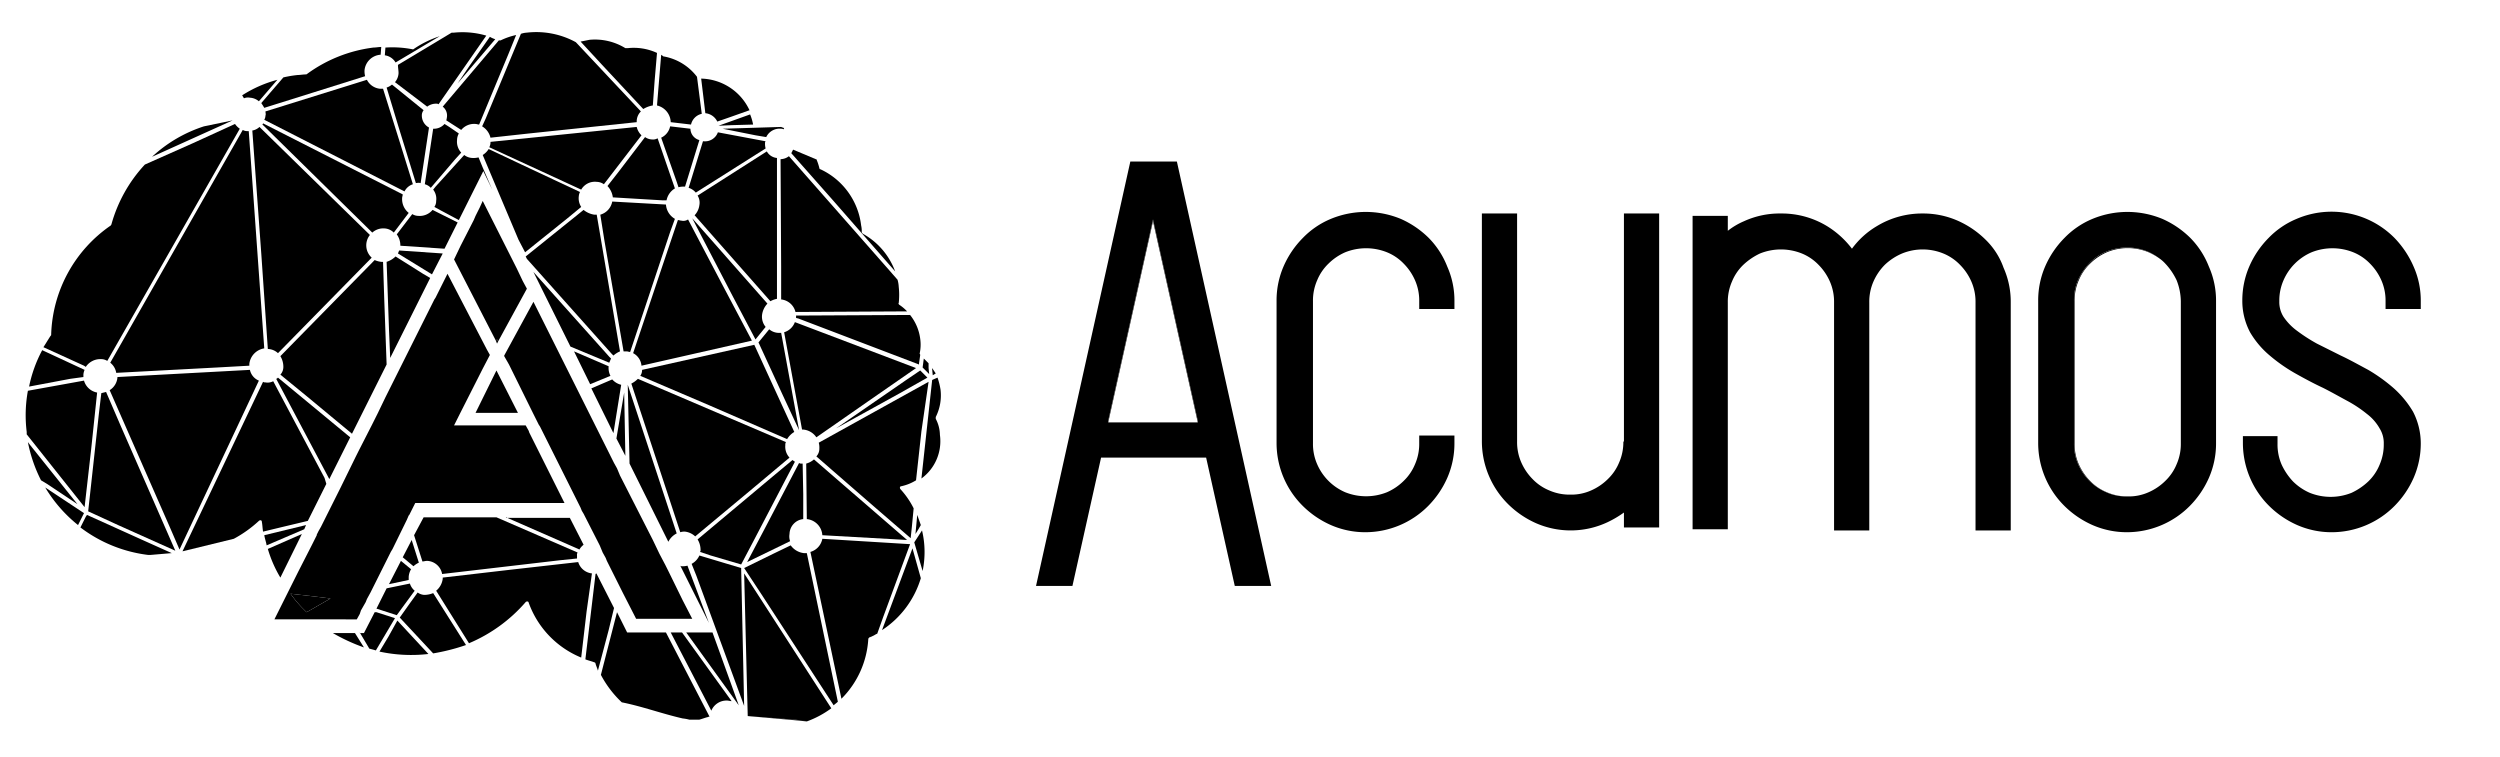 <svg id="Layer_1" data-name="Layer 1" xmlns="http://www.w3.org/2000/svg" viewBox="0 0 385.907 116.903"><defs><style>.cls-1{fill:none;}</style></defs><title>acumos-horizontal-black</title><path class="cls-1" d="M334.244,40.694a5.424,5.424,0,0,0-.966-.841,4.81,4.81,0,0,1,.874.841,8.51,8.51,0,0,1,1.751,2.58,7.761,7.761,0,0,1,.645,3.225V68.427a7.761,7.761,0,0,1-.645,3.225,8.509,8.509,0,0,1-1.751,2.58,8.072,8.072,0,0,1-5.757,2.394c.015 0.0.03.002.045.002a7.477,7.477,0,0,0,3.225-.645,8.508,8.508,0,0,0,2.58-1.751,7.51,7.51,0,0,0,1.751-2.58,7.762,7.762,0,0,0,.645-3.225V46.499a9.138,9.138,0,0,0-.645-3.225A9.817,9.817,0,0,0,334.244,40.694Z"/><polygon class="cls-1" points="171.071 65.202 184.892 65.202 184.83 64.926 171.133 64.926 171.071 65.202"/><path d="M178.35,24.939h-3.87L159.923,90.448h5.62l4.423-19.809h16.216l4.423,19.809h5.62L181.667,24.939Zm6.542,40.263H171.071l.062-.276h-.062l6.91-31.05,6.91,31.05h-.062Z"/><polygon points="177.981 33.876 171.071 64.926 171.133 64.926 177.981 34.153 184.83 64.926 184.892 64.926 177.981 33.876"/><path d="M220.548,36.733a14.407,14.407,0,0,0-4.33-2.948,14.097,14.097,0,0,0-10.78,0,12.905,12.905,0,0,0-4.33,2.948,14.407,14.407,0,0,0-2.948,4.33,13.218,13.218,0,0,0-1.106,5.344V68.427a13.671,13.671,0,0,0,4.054,9.674,14.408,14.408,0,0,0,4.33,2.948,13.218,13.218,0,0,0,5.344,1.106,13.671,13.671,0,0,0,9.674-4.054,14.41,14.41,0,0,0,2.948-4.33,13.217,13.217,0,0,0,1.106-5.344V67.229h-5.436v1.198a7.761,7.761,0,0,1-.645,3.225,7.51,7.51,0,0,1-1.751,2.58,8.508,8.508,0,0,1-2.58,1.751,8.671,8.671,0,0,1-6.449,0,8.288,8.288,0,0,1-4.33-4.33,7.761,7.761,0,0,1-.645-3.225V46.499a7.761,7.761,0,0,1,.645-3.225,7.51,7.51,0,0,1,1.751-2.58,8.51,8.51,0,0,1,2.58-1.751,8.671,8.671,0,0,1,6.449,0,7.509,7.509,0,0,1,2.58,1.751,8.51,8.51,0,0,1,1.751,2.58,7.761,7.761,0,0,1,.645,3.225v1.198h5.436V46.499a12.905,12.905,0,0,0-1.106-5.344A13.066,13.066,0,0,0,220.548,36.733Z"/><path d="M250.677,68.151h-.092a7.761,7.761,0,0,1-.645,3.225,7.51,7.51,0,0,1-1.751,2.58,8.51,8.51,0,0,1-2.58,1.751,7.477,7.477,0,0,1-3.225.645,7.761,7.761,0,0,1-3.225-.645,7.51,7.51,0,0,1-2.58-1.751,8.51,8.51,0,0,1-1.751-2.58,7.761,7.761,0,0,1-.645-3.225V32.955h-5.436V68.151a13.67,13.67,0,0,0,4.054,9.674,14.408,14.408,0,0,0,4.33,2.948,13.376,13.376,0,0,0,11.056-.184,16.104,16.104,0,0,0,2.488-1.474v2.303h5.436V32.955h-5.436Z"/><path d="M306.511,37.009a14.408,14.408,0,0,0-4.33-2.948,13.218,13.218,0,0,0-5.344-1.106,13.453,13.453,0,0,0-7.094,1.935,12.871,12.871,0,0,0-3.87,3.501,14.071,14.071,0,0,0-3.87-3.501,13.453,13.453,0,0,0-7.094-1.935,13.239,13.239,0,0,0-5.712,1.198,11.086,11.086,0,0,0-2.488,1.474V33.324h-5.436V81.695h5.436V46.683a7.762,7.762,0,0,1,.645-3.225,7.509,7.509,0,0,1,1.751-2.58,9.814,9.814,0,0,1,2.58-1.751,8.671,8.671,0,0,1,6.45,0,7.509,7.509,0,0,1,2.58,1.751,8.508,8.508,0,0,1,1.751,2.58,7.761,7.761,0,0,1,.645,3.225V81.879h5.436V46.683a7.761,7.761,0,0,1,.645-3.225,8.509,8.509,0,0,1,1.751-2.58,8.957,8.957,0,0,1,2.672-1.751,8.434,8.434,0,0,1,6.357,0,7.509,7.509,0,0,1,2.58,1.751,8.508,8.508,0,0,1,1.751,2.58,7.761,7.761,0,0,1,.645,3.225V81.879h5.436V46.683a12.905,12.905,0,0,0-1.106-5.344A11.262,11.262,0,0,0,306.511,37.009Z"/><path d="M338.113,36.733a14.407,14.407,0,0,0-4.33-2.948,14.097,14.097,0,0,0-10.78,0,12.905,12.905,0,0,0-4.33,2.948,14.408,14.408,0,0,0-2.948,4.33,13.218,13.218,0,0,0-1.106,5.344V68.427a13.671,13.671,0,0,0,4.054,9.674,14.406,14.406,0,0,0,4.33,2.948,13.217,13.217,0,0,0,5.344,1.106,13.671,13.671,0,0,0,9.674-4.054,14.41,14.41,0,0,0,2.948-4.33,13.218,13.218,0,0,0,1.106-5.344V46.499a12.904,12.904,0,0,0-1.106-5.344A13.065,13.065,0,0,0,338.113,36.733Zm-1.474,31.695a7.762,7.762,0,0,1-.645,3.225,7.51,7.51,0,0,1-1.751,2.58,8.508,8.508,0,0,1-2.58,1.751,7.477,7.477,0,0,1-3.225.645c-.015,0-.03-.002-.045-.002-.016 0-.031.002-.047.002a7.477,7.477,0,0,1-3.225-.645,8.288,8.288,0,0,1-4.33-4.33,7.761,7.761,0,0,1-.645-3.225V46.407a7.761,7.761,0,0,1,.645-3.225,9.816,9.816,0,0,1,1.751-2.58,7.509,7.509,0,0,1,2.58-1.751,8.384,8.384,0,0,1,6.449,0,8.585,8.585,0,0,1,1.706,1.002,5.424,5.424,0,0,1,.966.841,9.817,9.817,0,0,1,1.751,2.58,9.138,9.138,0,0,1,.645,3.225Z"/><path d="M322.635,74.232a8.508,8.508,0,0,1-1.751-2.58,7.761,7.761,0,0,1-.645-3.225V46.499a7.761,7.761,0,0,1,.645-3.225,7.509,7.509,0,0,1,1.751-2.58,8.51,8.51,0,0,1,2.58-1.751,8.384,8.384,0,0,1,6.45,0,9.928,9.928,0,0,1,1.614.909,8.585,8.585,0,0,0-1.706-1.002,8.384,8.384,0,0,0-6.449,0,7.509,7.509,0,0,0-2.58,1.751,9.816,9.816,0,0,0-1.751,2.58,7.761,7.761,0,0,0-.645,3.225V68.427a7.761,7.761,0,0,0,.645,3.225,8.288,8.288,0,0,0,4.33,4.33,7.477,7.477,0,0,0,3.225.645c.016,0,.031-.002.047-.002a7.736,7.736,0,0,1-3.18-.643A7.509,7.509,0,0,1,322.635,74.232Z"/><path d="M369.624,36.733a13.678,13.678,0,0,0-15.11-2.948,12.905,12.905,0,0,0-4.33,2.948,14.409,14.409,0,0,0-2.948,4.33,13.219,13.219,0,0,0-1.106,5.344A10.345,10.345,0,0,0,347.327,51.29a13.736,13.736,0,0,0,3.04,3.593,25.2,25.2,0,0,0,3.962,2.764c1.474.829,2.856,1.566,4.238,2.211,1.29.645,2.58,1.382,3.778,2.027a19.371,19.371,0,0,1,3.04,2.027,7.288,7.288,0,0,1,1.935,2.211,4.254,4.254,0,0,1,.645,2.396,7.761,7.761,0,0,1-.645,3.225,7.509,7.509,0,0,1-1.751,2.58A9.814,9.814,0,0,1,362.99,76.074a8.671,8.671,0,0,1-6.449,0,8.508,8.508,0,0,1-2.58-1.751,9.817,9.817,0,0,1-1.751-2.58,7.761,7.761,0,0,1-.645-3.225V67.322h-5.344v1.106a13.671,13.671,0,0,0,4.054,9.674,14.408,14.408,0,0,0,4.33,2.948,13.217,13.217,0,0,0,5.344,1.106,13.671,13.671,0,0,0,9.674-4.054,14.41,14.41,0,0,0,2.948-4.33,13.218,13.218,0,0,0,1.106-5.344,10.629,10.629,0,0,0-1.198-4.883,15.302,15.302,0,0,0-2.948-3.593,25.609,25.609,0,0,0-3.962-2.856c-1.382-.737-2.856-1.566-4.238-2.211-1.29-.645-2.58-1.29-3.685-1.843a26.162,26.162,0,0,1-3.133-2.027,8.728,8.728,0,0,1-2.027-2.119,4.254,4.254,0,0,1-.645-2.396,7.761,7.761,0,0,1,.645-3.225,8.288,8.288,0,0,1,4.33-4.33,8.672,8.672,0,0,1,6.45,0,7.51,7.51,0,0,1,2.58,1.751,8.51,8.51,0,0,1,1.751,2.58,7.761,7.761,0,0,1,.645,3.225v1.198h5.436V46.499a12.904,12.904,0,0,0-1.106-5.344A14.855,14.855,0,0,0,369.624,36.733Z"/><polygon points="92.572 84.182 93.032 85.288 93.493 86.117 93.677 86.578 94.783 88.789 96.165 91.553 98.192 95.515 99.113 95.515 99.666 95.515 103.444 95.515 103.997 95.515 106.853 95.515 105.379 92.659 103.167 88.144 102.707 87.223 101.785 85.472 100.772 83.353 95.704 73.403 95.244 72.297 94.783 71.468 94.414 70.731 93.862 69.625 82.345 46.591 78.383 53.87 77.83 54.883 77.83 54.975 78.198 55.62 78.567 56.265 82.252 63.728 82.713 64.65 83.082 65.387 83.174 65.571 83.358 65.847 89.163 77.457 89.439 78.009 89.623 78.378 89.808 78.839 90.084 79.299 92.572 84.182"/><polygon points="76.724 52.396 76.909 52.672 81.331 44.564 80.686 43.366 79.765 41.431 74.513 31.02 74.052 32.034 73.5 33.139 73.407 33.324 73.131 33.968 71.104 37.93 70.09 40.049 76.54 52.58 76.724 52.396"/><polygon points="76.54 52.58 76.724 53.041 76.909 52.672 76.724 52.396 76.54 52.58"/><path d="M12.874,58.2v-.369a2.167,2.167,0,0,1,.184-.737L6.517,54.054a20.534,20.534,0,0,0-2.027,5.62l6.357-1.198Z"/><path d="M11.953,77.825,4.582,68.612l-.276-.369a22.352,22.352,0,0,0,2.027,5.897l.921.553Z"/><path d="M6.978,75.245A21.71,21.71,0,0,0,12.045,81.05l.276-.553.645-1.29Z"/><polygon points="79.949 63.728 76.632 57.187 73.407 63.728 79.949 63.728"/><path d="M120.12,51.382a2.33,2.33,0,0,1-1.382-.553l-1.658,2.027,3.778,8.2,2.488,5.344-2.764-15.018Z"/><path d="M123.345,66.4v-0Q123.207,66.4,123.345,66.4Z"/><path d="M70.643,12.869l5.805-6.818a3.273,3.273,0,0,1-.829-.369l-3.041,4.33Z"/><path d="M58.113,93.949l3.133,1.013.737-1.013,2.027-2.764a2.35,2.35,0,0,1-.737-1.106l-3.593.737Z"/><path d="M112.934,19.319l3.317-.092a7.784,7.784,0,0,0-.461-1.566L110.907,19.411Z"/><path d="M31.486,19.503a21.423,21.423,0,0,0-8.016,4.699l12.438-5.62Z"/><path d="M116.619,20.885l1.658.276a2.284,2.284,0,0,1,2.303-1.29.697.697,0,0,1,.369.092l.092-.184c-.184-.092-.276-.092-.461-.184l-9.029.276Z"/><path d="M61.061,9.645l6.818-4.054A15.806,15.806,0,0,0,63.917,7.526a.285.285,0,0,1-.184.092,16.156,16.156,0,0,0-4.238-.276L59.403,8.539A2.272,2.272,0,0,1,61.061,9.645Z"/><path d="M47.241,81.05l-6.449,1.566c.092.553.276,1.013.369,1.566l5.805-2.488Z"/><path d="M70.828,20.609,69.353,19.595l-.737-.461a2.158,2.158,0,0,1-1.658.737h-.092l-1.29,8.569a1.912,1.912,0,0,1,.921.553l3.778-4.422.921-1.013a2.489,2.489,0,0,1-.645-1.935A2.1,2.1,0,0,1,70.828,20.609Z"/><path d="M60.508,13.054a2.417,2.417,0,0,1-.829.461L61.522,19.595l2.672,8.661c.184,0,.461-.092.645,0h.092l1.29-8.569a2.096,2.096,0,0,1-1.106-1.843,1.286,1.286,0,0,1,.276-.829Z"/><path d="M123.99,80.129V76.259l-.092-4.699h-.184a.554.554,0,0,1-.369-.092l-5.252,10.043-2.764,5.252,6.634-3.225a2.175,2.175,0,0,1-.092-1.106A2.367,2.367,0,0,1,123.99,80.129Z"/><path d="M118.462,46.867,106.853,33.692,113.026,45.578l3.593,6.818,1.566-1.935a2.462,2.462,0,0,1-.553-1.843A3.113,3.113,0,0,1,118.462,46.867Z"/><path d="M94.783,93.857,92.111,88.605c0-.092-.092-.092-.184,0L90.36,101.78c.461.184.921.276,1.382.461a.198.198,0,0,1,.184.184c.092.369.276.737.369,1.106l1.658-6.265Z"/><path d="M141.772,81.695l.369-.645c-.184-.553-.369-1.013-.553-1.566l-.276,2.948Z"/><path d="M100.68,21.53a1.976,1.976,0,0,1-1.106-.369l-4.146,5.436-1.658,2.119a3.113,3.113,0,0,1,.829,1.751l7.739.461h.553a2.745,2.745,0,0,1,1.29-1.843l-.737-2.119-1.935-5.62A1.369,1.369,0,0,1,100.68,21.53Z"/><path d="M107.958,85.749a2.717,2.717,0,0,1-1.198,1.29l.737,1.843,7.371,20.086-.461-21.283Z"/><path d="M91.374,88.513a2.479,2.479,0,0,1-2.119-1.751L78.659,87.96,68.34,89.158v.184a2.847,2.847,0,0,1-1.013,1.843l5.067,8.108a23.817,23.817,0,0,0,8.753-6.357.338.338,0,0,1,.276-.092.198.198,0,0,1,.184.184,14.424,14.424,0,0,0,8.108,8.476l.829-7.094Z"/><path d="M109.709,85.749l4.699,1.382,1.843-3.501,6.45-12.346c-.092-.092-.276-.184-.369-.276l-2.764,2.303-11.886,9.951a3.182,3.182,0,0,1,.461,1.658.339.339,0,0,1-.092.276Z"/><path d="M54.059,67.506,42.91,58.292c-.092.092-.184.184-.276.184l8.2,15.479Z"/><path d="M46.596,82.432l-5.252,2.303A18.953,18.953,0,0,0,43.279,89.158Z"/><path d="M136.152,97.266a14.592,14.592,0,0,0,5.989-8.016l-1.29-4.607Z"/><path d="M47.517,80.405l2.856-5.712-.276-.921-7.924-14.926a1.842,1.842,0,0,1-1.198.184.554.554,0,0,1-.369-.092L28.169,85.104l7.924-1.935a18.596,18.596,0,0,0,3.87-2.764.339.339,0,0,1,.276-.092c.092,0,.184.092.184.276.092.461.092.921.184,1.474l2.672-.645Z"/><polygon points="138.916 60.688 143.154 58.292 142.049 57.187 139.745 58.753 129.057 66.124 138.916 60.688"/><path d="M121.502,67.782a3.176,3.176,0,0,1,1.106-1.106L116.435,53.225,99.113,57.095a1.556,1.556,0,0,1-.276.921l10.78,4.607Z"/><path d="M65.484,91.83a1.932,1.932,0,0,1-1.013-.369l-1.198,1.658L61.706,95.331l5.16,5.528a31.416,31.416,0,0,0,5.067-1.29l-5.067-8.016A3.697,3.697,0,0,1,65.484,91.83Z"/><path d="M59.956,98.279l-1.382,2.303a23.181,23.181,0,0,0,7.555.369l-4.791-5.16Z"/><polygon points="55.533 97.726 55.588 97.726 55.533 97.634 55.533 97.726"/><path d="M58.113,94.502h-.276L56.178,97.726h-.59l1.42,2.396c.369.092.645.184,1.013.276L60.969,95.423Z"/><path d="M38.58,57.095,18.126,58.2v.092a2.554,2.554,0,0,1-1.198,1.935l9.306,21.191,1.474,3.409L39.962,58.753A2.294,2.294,0,0,1,38.58,57.095Z"/><path d="M106.576,19.872l-3.133-.369a2.482,2.482,0,0,1-1.382,1.751l2.396,6.818.276.829a3.133,3.133,0,0,1,.921-.092h.092l2.211-7.187A1.854,1.854,0,0,1,106.576,19.872Z"/><path d="M63.549,83.353l-1.382,2.672,1.658,1.382a3.216,3.216,0,0,1,.829-.553Z"/><path d="M73.868,24.294a3.134,3.134,0,0,1-.921.092,2.201,2.201,0,0,1-1.29-.461L67.234,28.809l-.369.461a2.309,2.309,0,0,1,.461,1.751,1.557,1.557,0,0,1-.276.921l1.013.553,2.764,1.474,3.778-7.555,1.382,2.856L74.513,25.86Z"/><path d="M74.513,23.926l5.528,13.083,1.013,1.935L87.596,33.692l2.119-1.751a2.477,2.477,0,0,1-.369-1.658,1.708,1.708,0,0,1,.184-.645l-9.029-4.238L75.434,23.004A2.927,2.927,0,0,1,74.513,23.926Z"/><path d="M126.017,67.506l8.476-5.897,6.91-4.791-18.704-7.094A2.549,2.549,0,0,1,121.042,51.29l2.764,15.018h.184A2.731,2.731,0,0,1,126.017,67.506Z"/><path d="M103.167,83.63a2.911,2.911,0,0,1,1.29-1.29L96.902,59.398l.276,12.162Z"/><path d="M59.679,56.265,59.311,46.13l-.184-5.712H58.85a3.266,3.266,0,0,1-1.013-.276L43.279,54.975a3.182,3.182,0,0,1,.461,1.658,1.752,1.752,0,0,1-.461,1.198l4.054,3.317,7.002,5.805Z"/><path d="M140.482,83.998,126.938,83.169a2.597,2.597,0,0,1-1.843,2.027l2.027,9.582,2.764,13.083a14.192,14.192,0,0,0,4.146-9.214c0-.092.092-.184.184-.276h.092c.092-.092.276-.092.369-.184.276-.092.461-.276.737-.369l.921-2.58Z"/><path d="M145.181,60.135a10.773,10.773,0,0,0-.461-1.843l-.645.276-.184.092-1.658,15.202a7.13,7.13,0,0,0,2.856-6.726,5.535,5.535,0,0,0-.645-2.488v-.276A7.429,7.429,0,0,0,145.181,60.135Z"/><path d="M124.082,85.38a2.909,2.909,0,0,1-2.027-1.198l-2.672,1.29-4.515,2.211,2.672,4.054,11.148,17.137c.184-.184.461-.369.645-.553l-4.791-22.942Z"/><path d="M65.944,86.578a2.461,2.461,0,0,1,2.303,2.027l18.151-2.119,2.672-.276v-.461a.69.69,0,0,1,.092-.461l-12.53-5.436H65.392l-1.474,2.764,1.29,4.054C65.392,86.67,65.668,86.578,65.944,86.578Z"/><path d="M60.232,55.252l6.173-12.346-1.106-.645L61.061,39.589a3.47,3.47,0,0,1-1.382.829l.369,10.503Z"/><path d="M94.23,58.016a2.651,2.651,0,0,1-.276-1.474l-5.344-2.303,2.488,5.067Z"/><path d="M110.814,20.425a2.112,2.112,0,0,1-2.211,1.382h-.092l-2.211,7.187a2.349,2.349,0,0,1,1.106.737l6.265-3.962,4.515-2.856a2.55,2.55,0,0,1-.092-.829.338.338,0,0,1,.092-.276Z"/><path d="M141.127,83.722l1.29,4.423a14.379,14.379,0,0,0-.092-6.265Z"/><path d="M143.338,58.937l-16.953,9.398a2.842,2.842,0,0,1,.092.921,1.752,1.752,0,0,1-.461,1.198l9.859,8.569,4.699,4.054.184-1.751.276-2.856a12.91,12.91,0,0,0-2.027-2.948.338.338,0,0,1-.092-.276.198.198,0,0,1,.184-.184,7.107,7.107,0,0,0,2.303-.921l.829-7.555Z"/><path d="M103.536,18.858l3.133.369a2.181,2.181,0,0,1,1.658-1.658l-.737-5.712a8.246,8.246,0,0,0-5.067-3.133h-.092c-.092-.092-.276-.184-.369-.276l-.645,7.832A2.743,2.743,0,0,1,103.536,18.858Z"/><path d="M106.116,87.315a2.552,2.552,0,0,1-.829.092.339.339,0,0,1-.276-.092l4.422,8.845Z"/><path d="M99.298,16.831a4.072,4.072,0,0,1,1.474-.553l.276-3.778.369-4.33A8.527,8.527,0,0,0,96.902,7.433h-.369a8.969,8.969,0,0,0-5.528-1.29q-.691.138-1.382.276l3.317,3.593Z"/><path d="M110.722,18.766l2.119-.737,2.856-1.013a8.438,8.438,0,0,0-7.463-4.883l.645,5.344A2.277,2.277,0,0,1,110.722,18.766Z"/><path d="M74.421,19.503a2.784,2.784,0,0,1,1.29,1.751l5.897-.645L98.284,18.858v-.184a2.174,2.174,0,0,1,.645-1.474L88.886,6.512A12.718,12.718,0,0,0,81.331,5.038a3.273,3.273,0,0,0-.921.184l-5.436,13.083Z"/><path d="M68.985,18.121a3.991,3.991,0,0,1-.092.461l2.303,1.474a2.579,2.579,0,0,1,2.211-.921c.184,0,.369.092.553.092l4.515-10.872L79.673,5.406a10.523,10.523,0,0,0-2.396.829h-.276L68.34,16.463A1.743,1.743,0,0,1,68.985,18.121Z"/><path d="M144.444,57.647q-.276-.415-.553-.829v.184l.092.921Z"/><path d="M122.884,48.71v.369l.369.092,18.611,7.094v-.184l.184-1.29a.322.322,0,0,0-.092-.184,6.465,6.465,0,0,0,.092-2.303,7.382,7.382,0,0,0-1.566-3.685l-17.414.092Z"/><path d="M61.522,11.303a2.331,2.331,0,0,1-.553,1.382l4.975,3.778a2.263,2.263,0,0,1,1.382-.461.554.554,0,0,1,.369.092L75.066,5.499a13.078,13.078,0,0,0-4.975-.461H69.722l-8.292,4.975C61.43,10.474,61.522,10.842,61.522,11.303Z"/><path d="M143.338,56.818v-.737c-.276-.276-.461-.461-.737-.737l-.184,1.382,1.013,1.014Z"/><path d="M138.179,41.892a10.996,10.996,0,0,0-4.975-5.805c-.092-.092-.184-.184-.184-.276a3.778,3.778,0,0,0-.092-1.013,10.973,10.973,0,0,0-6.265-8.661.198.198,0,0,1-.184-.184,8.1,8.1,0,0,0-.461-1.382h-.092l-3.501-1.474-.276.553,6.357,7.187Z"/><path d="M120.581,41.155v5.067a2.554,2.554,0,0,1,2.211,1.935l17.229-.092a6.34,6.34,0,0,0-1.198-1.013c-.092-.092-.184-.184-.092-.276a11.225,11.225,0,0,0,0-2.488,4.624,4.624,0,0,0-.184-1.106l-1.29-1.474L121.779,24.11a2.201,2.201,0,0,1-1.29.461Z"/><path d="M42.91,54.515,57.376,39.773a2.567,2.567,0,0,1-.276-3.501L40.054,19.595a2.101,2.101,0,0,1-1.106.553l1.382,18.98,1.013,14.742A2.404,2.404,0,0,1,42.91,54.515Z"/><path d="M126.938,82.616l13.083.737-10.227-8.845-4.146-3.593a3.033,3.033,0,0,1-1.198.645l.092,8.569A2.665,2.665,0,0,1,126.938,82.616Z"/><path d="M4.121,67.045l8.937,11.241L14.072,69.349l.921-8.753a2.597,2.597,0,0,1-2.027-1.843L4.306,60.319a21.038,21.038,0,0,0-.184,6.357v.369Z"/><path d="M13.243,56.634a2.7,2.7,0,0,1,2.396-1.198,1.778,1.778,0,0,1,.921.276l20.454-35.841a2.805,2.805,0,0,1-.737-.737L29.827,22.083l-7.463,3.317a22.294,22.294,0,0,0-5.16,9.214c0,.092-.092.092-.092.184A21.194,21.194,0,0,0,7.899,51.659c0,.092,0,.092-.092.184-.369.553-.737,1.198-1.106,1.751l6.265,2.856Z"/><path d="M13.427,79.484l-.184.276-.829,1.658a21.595,21.595,0,0,0,10.411,4.238h.461l3.225-.276-4.515-2.027Z"/><path d="M63.088,32.863a2.719,2.719,0,0,1-1.013-2.303c0-.184.092-.369.092-.553L40.607,19.043c0,.092-.092.092-.092.184l16.953,16.677a2.509,2.509,0,0,1,1.843-.645,2.174,2.174,0,0,1,1.474.645Z"/><path d="M51.387,97.726A28.34,28.34,0,0,0,56.178,99.938l-1.382-2.211Z"/><path d="M70.643,34.337l-3.87-1.935a2.579,2.579,0,0,1-2.211.921,1.777,1.777,0,0,1-.921-.276l-2.396,3.133a2.835,2.835,0,0,1,.553,1.751l6.818.461Z"/><path d="M63.457,87.868,61.89,86.578l-1.843,3.593,3.04-.645v-.461A2.612,2.612,0,0,1,63.457,87.868Z"/><path d="M38.58,15.081a2.33,2.33,0,0,1,1.382.553l2.856-3.317a19.17,19.17,0,0,0-5.436,2.396l.276.461A1.593,1.593,0,0,1,38.58,15.081Z"/><path d="M40.791,16.647l7.647-2.396,7.924-2.488a3.136,3.136,0,0,1-.092-.921A2.665,2.665,0,0,1,58.758,8.447L58.85,7.249c-.369,0-.829.092-1.198.092a21.98,21.98,0,0,0-10.227,4.054.322.322,0,0,1-.184.092c-.461,0-.921.092-1.29.092a18.459,18.459,0,0,0-2.211.369l-3.409,3.962A8.512,8.512,0,0,1,40.791,16.647Z"/><path d="M16.375,60.504c-.276.092-.461.092-.737.184l-.369,3.133L13.611,78.931l4.607,2.119,8.845,3.962-8.384-19.164Z"/><polygon points="96.349 60.596 95.151 67.69 96.533 70.362 96.349 60.596"/><path d="M104.181,33.784a2.771,2.771,0,0,1-1.382-2.211l-8.292-.461a2.597,2.597,0,0,1-1.843,2.027l.645,4.054,2.948,17.045h.461c.184,0,.369.092.553.092l6.173-18.519Z"/><path d="M75.711,21.899V22.083a1.709,1.709,0,0,1-.184.645l14.189,6.542A2.432,2.432,0,0,1,92.111,28.072a1.976,1.976,0,0,1,1.106.369l5.805-7.555A2.627,2.627,0,0,1,98.284,19.595Z"/><path d="M38.119,20.24a1.332,1.332,0,0,1-.645-.184L17.02,55.989a2.489,2.489,0,0,1,.921,1.566L33.513,56.726l4.975-.276v-.276a2.736,2.736,0,0,1,2.303-2.396L38.396,20.24Z"/><path d="M94.046,55.989c.092-.184.184-.461.276-.645l-.276-.276L82.345,41.984l5.712,11.517Z"/><path d="M94.691,54.883a3.805,3.805,0,0,1,1.013-.645L92.111,33.139h-.369a3.413,3.413,0,0,1-1.658-.737l-8.937,7.187.184.369L94.414,54.607Z"/><path d="M56.639,12.317,40.976,17.2c0,.184.092.461,0,.645a1.332,1.332,0,0,1-.184.645L62.443,29.546a2.178,2.178,0,0,1,1.29-1.106L61.983,22.82l-2.856-9.121H58.666A2.533,2.533,0,0,1,56.639,12.317Z"/><path d="M118.37,23.373l-10.688,6.818a2.048,2.048,0,0,1,.276,1.474,2.776,2.776,0,0,1-.737,1.566L114.776,41.8l4.146,4.699a3.3,3.3,0,0,1,1.013-.369v-21.744A2.003,2.003,0,0,1,118.37,23.373Z"/><path d="M68.34,39.128l-6.726-.461c-.092.184-.092.276-.184.461l5.252,3.225Z"/><path d="M99.021,56.45l17.045-3.87-4.238-8.016-5.62-10.688a1.28,1.28,0,0,1-1.013.184c-.184,0-.369-.092-.553-.092l-2.58,7.647-4.33,12.899A2.424,2.424,0,0,1,99.021,56.45Z"/><path d="M89.439,84.827a2.484,2.484,0,0,1,.645-.737l-2.119-4.146H78.317l10.938,4.791Z"/><polygon points="78.106 79.944 78.317 79.944 78.106 79.852 78.106 79.944"/><path d="M95.889,59.398a2.671,2.671,0,0,1-1.382-.829l-3.225,1.382,3.409,6.91Z"/><path d="M116.158,75.43l5.712-4.791a2.489,2.489,0,0,1-.645-1.935.831.831,0,0,1,.092-.461L98.468,58.477a4.09,4.09,0,0,1-1.013.737l5.252,15.939,2.303,7.002a2.028,2.028,0,0,1,.737-.092,2.776,2.776,0,0,1,1.566.737Z"/><path d="M55.072,95.607l.461-.829.184-.553.737-1.29.184-.461.553-1.013.276-.553,2.856-5.712.276-.461,2.211-4.515.276-.645.092-.092.461-.921.461-.921H87.136l-5.436-10.872-.092-.276-.461-.829H70.091l.461-.921.461-.921,3.501-6.91,1.106-2.119-.461-.829L69.077,42.261,67.234,45.946l-.184.276-1.198,2.396-.092.184-6.265,12.53-1.198,2.488-.461.921-.461.921L55.349,69.625l-.184.369-.276.553L52.585,75.245l-.184.369-.645,1.29-.369.737-.461.921-.461.921-.921,1.843-.369.645-.276.553v.092l-.737,1.474-2.119,4.146-3.685,7.371H55.072ZM47.333,94.502a18.446,18.446,0,0,1-2.488-2.856l3.962.461,2.211.276Z"/><path d="M44.845,91.645a18.446,18.446,0,0,0,2.488,2.856l3.685-2.119-2.211-.276Z"/><path d="M103.536,97.634l6.265,12.07a2.544,2.544,0,0,1,2.396-1.566c.276,0,.461.092.737.092L105.286,97.634Z"/><polygon points="109.985 97.634 105.931 97.634 114.039 108.875 112.749 105.282 109.985 97.634"/><path d="M96.81,97.634l-1.566-3.133-2.488,9.674a16.14,16.14,0,0,0,3.225,4.238c3.225.645,6.173,1.751,9.398,2.488a6.884,6.884,0,0,1,1.013.184h1.566c.369-.092.829-.276,1.198-.369.092,0,.184-.092.369-.092l-6.726-12.991Z"/><polygon points="115.329 110.533 116.376 110.618 115.974 110.582 115.329 110.533"/><path d="M114.869,88.513l.553,22.02.553.049,6.634.504,1.843.184-8.075-.652,6.324.56,1.843.184a14.952,14.952,0,0,0,3.778-2.027L117.909,93.212Z"/><polygon points="122.608 111.086 115.974 110.582 116.376 110.618 124.451 111.27 122.608 111.086"/></svg>